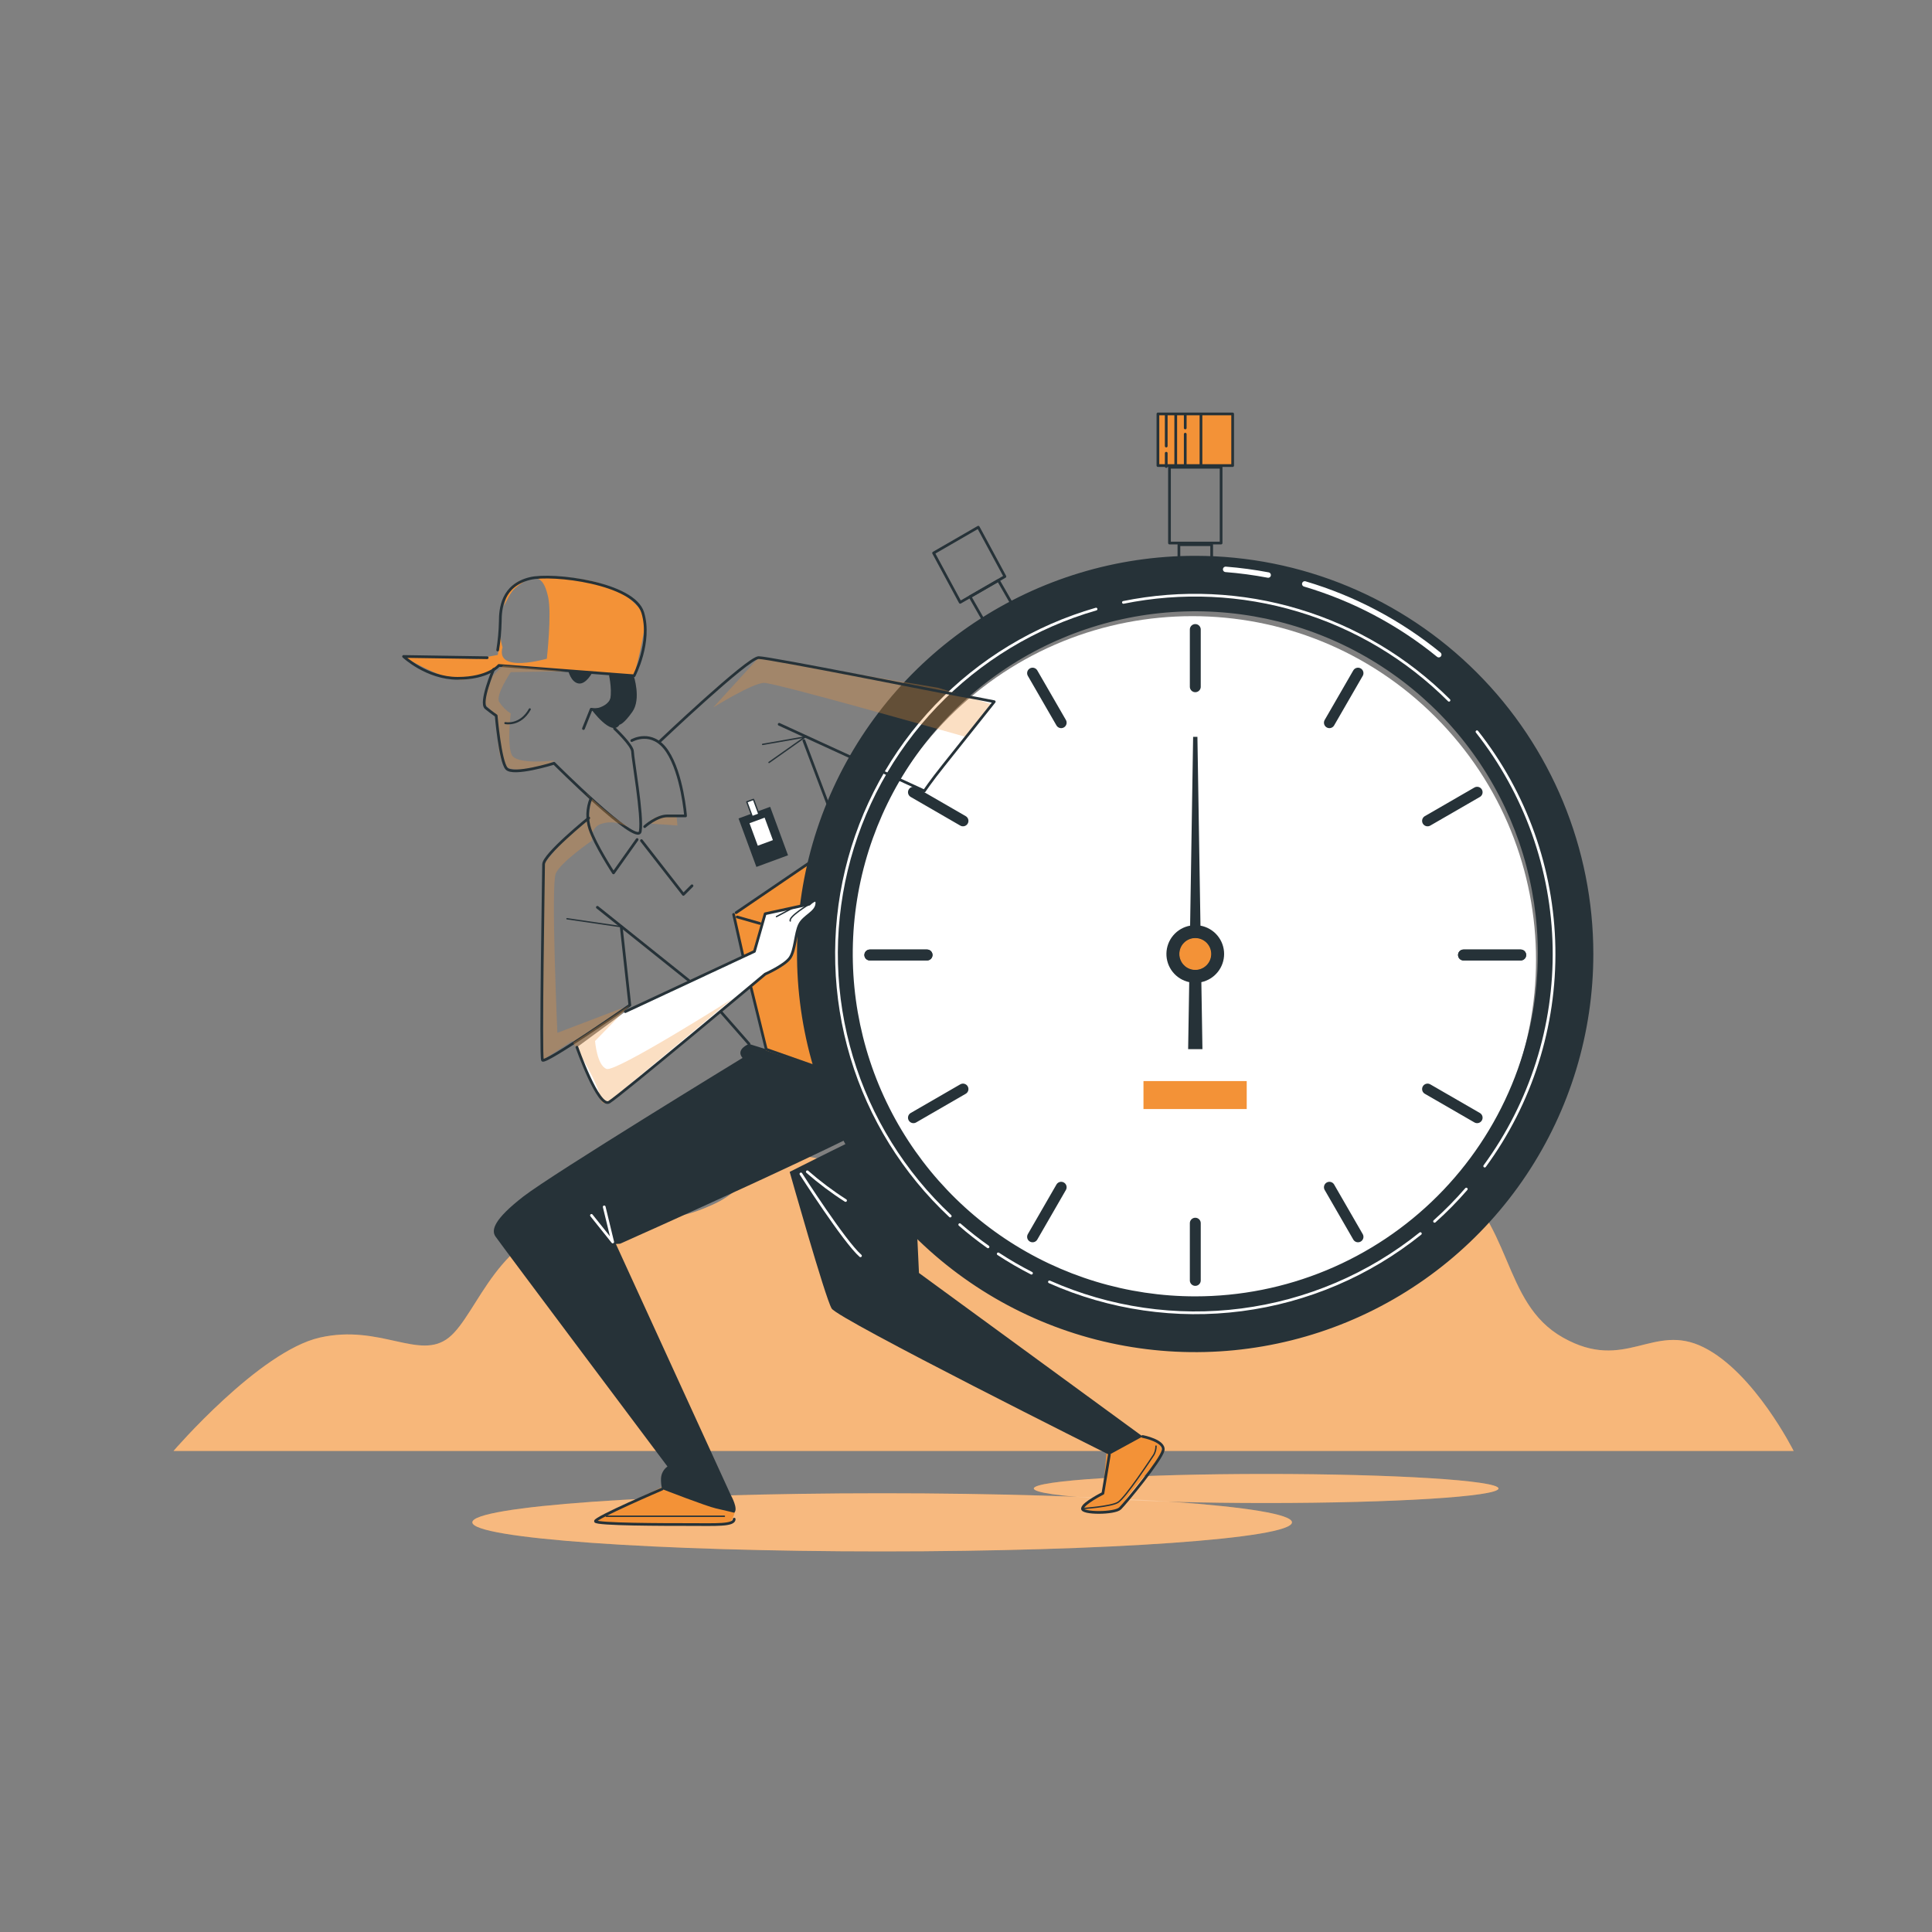 <svg width="592" height="592" viewBox="0 0 592 592" fill="none" xmlns="http://www.w3.org/2000/svg">
<rect x="0" y="0" width="592" height="592" fill="#808080" stroke="none"/>
<path d="M53.162 444.604H549.613C549.613 444.604 537.631 420.652 522.061 412.861C506.492 405.07 498.109 420.652 478.94 409.865C459.771 399.079 463.974 373.943 442.414 358.953C420.853 343.964 398.096 360.753 378.335 359.557C358.574 358.361 352.583 332.005 330.975 329.01C309.367 326.014 310.007 350.949 290.246 358.361C270.485 365.773 256.857 353.708 242.945 354.17C229.033 354.632 231.567 363.145 218.389 369.136C205.211 375.127 202.819 372.131 177.671 374.523C152.523 376.915 146.532 402.667 137.545 409.853C128.559 417.04 116.589 405.662 98.023 409.853C79.458 414.045 53.162 444.604 53.162 444.604Z" fill="#F39237"/>
<g opacity="0.8">
<path opacity="0.8" d="M53.162 444.604H549.613C549.613 444.604 537.631 420.652 522.061 412.861C506.492 405.07 498.109 420.652 478.94 409.865C459.771 399.079 463.974 373.943 442.414 358.953C420.853 343.964 398.096 360.753 378.335 359.557C358.574 358.361 352.583 332.005 330.975 329.01C309.367 326.014 310.007 350.949 290.246 358.361C270.485 365.773 256.857 353.708 242.945 354.17C229.033 354.632 231.567 363.145 218.389 369.136C205.211 375.127 202.819 372.131 177.671 374.523C152.523 376.915 146.532 402.667 137.545 409.853C128.559 417.04 116.589 405.662 98.023 409.853C79.458 414.045 53.162 444.604 53.162 444.604Z" fill="white" fill-opacity="0.53"/>
</g>
<path d="M270.307 475.376C339.66 475.376 395.882 471.39 395.882 466.472C395.882 461.555 339.66 457.569 270.307 457.569C200.954 457.569 144.732 461.555 144.732 466.472C144.732 471.39 200.954 475.376 270.307 475.376Z" fill="#F39237"/>
<path d="M387.973 460.552C427.292 460.552 459.167 458.559 459.167 456.1C459.167 453.642 427.292 451.649 387.973 451.649C348.654 451.649 316.779 453.642 316.779 456.1C316.779 458.559 348.654 460.552 387.973 460.552Z" fill="#F39237"/>
<g opacity="0.6">
<path opacity="0.6" d="M270.307 475.376C339.66 475.376 395.882 471.39 395.882 466.472C395.882 461.555 339.66 457.569 270.307 457.569C200.954 457.569 144.732 461.555 144.732 466.472C144.732 471.39 200.954 475.376 270.307 475.376Z" fill="white"/>
<path opacity="0.6" d="M387.973 460.552C427.292 460.552 459.167 458.559 459.167 456.1C459.167 453.642 427.292 451.649 387.973 451.649C348.654 451.649 316.779 453.642 316.779 456.1C316.779 458.559 348.654 460.552 387.973 460.552Z" fill="white"/>
</g>
<path d="M269.396 333.71L291.477 317.892" stroke="#263238" stroke-width="0.835" stroke-linecap="round" stroke-linejoin="round"/>
<path d="M339.193 443.597L337.949 457.628C337.949 457.628 331.662 460.387 331.674 461.31C331.686 462.234 332.858 463.5 337.985 463.5C343.112 463.5 344.781 461.559 344.781 460.102C344.781 458.646 355.697 446.51 355.697 446.51C355.965 445.782 356.039 444.996 355.913 444.23C355.786 443.465 355.463 442.745 354.975 442.141C353.27 440.199 347.445 439.963 347.445 439.963L339.193 443.597Z" fill="#F39237"/>
<path d="M331.686 462.245C331.686 462.245 340.223 461.689 342.508 460.387C344.793 459.084 352.927 446.7 353.578 445.717C354.004 444.915 354.228 444.02 354.229 443.112" stroke="#263238" stroke-width="0.418" stroke-linecap="round" stroke-linejoin="round"/>
<path d="M350.133 440.164C350.133 440.164 357.059 441.478 356.396 444.45C355.733 447.422 344.864 460.6 343.218 462.21C341.572 463.82 331.378 463.856 331.686 462.21C331.994 460.564 337.949 457.592 337.949 457.592L339.927 445.752" stroke="#263238" stroke-width="0.835" stroke-linecap="round" stroke-linejoin="round"/>
<path d="M204.264 454.999L183.875 464.957C183.875 464.957 181.211 466.899 186.551 466.899C191.891 466.899 220.035 467.135 220.035 467.135C220.035 467.135 223.196 467.869 223.918 466.413C225.102 464.045 225.623 462.53 224.889 461.796C224.155 461.061 204.264 454.999 204.264 454.999Z" fill="#F39237"/>
<path d="M185.793 464.613H221.965" stroke="#263238" stroke-width="0.418" stroke-linecap="round" stroke-linejoin="round"/>
<path d="M202.89 456.266C202.89 456.266 182.123 465.17 182.454 466.153C182.786 467.135 203.541 467.147 211.451 467.147C219.36 467.147 224.972 467.479 224.972 465.501" stroke="#263238" stroke-width="0.835" stroke-linecap="round" stroke-linejoin="round"/>
<path d="M350.133 440.164L281.591 390.069L279.223 339.642C276.697 341.865 273.846 343.69 270.769 345.053C266.53 346.675 241.974 359.084 241.974 359.084C241.974 359.084 252.855 397.646 254.832 400.95C256.81 404.253 339.867 445.764 339.867 445.764L350.133 440.164Z" fill="#263238"/>
<path d="M224.96 463.524C224.96 463.524 222.32 462.861 219.36 462.198C216.4 461.535 202.879 456.278 202.879 456.278C202.611 455.202 202.499 454.094 202.547 452.987C202.582 452.273 202.778 451.576 203.12 450.948C203.463 450.321 203.943 449.779 204.524 449.364C204.524 449.364 153.103 380.81 151.789 378.833C150.475 376.855 151.457 373.552 160.361 366.637C169.265 359.723 227.518 324.167 227.518 324.167C225.28 321.515 229.495 319.881 229.495 319.881L234.775 321.527L269.384 333.722L283.225 324.499C283.225 324.499 285.534 333.059 276.961 339.654C268.389 346.249 190.02 381.094 190.02 381.094L188.718 381.177L223.977 458.208C223.977 458.208 226.345 462.423 224.96 463.524Z" fill="#263238"/>
<path d="M181.235 372.415L187.747 380.561L185.142 369.811" stroke="white" stroke-width="0.835" stroke-linecap="round" stroke-linejoin="round"/>
<path d="M245.42 359.711C245.42 359.711 258.775 380.561 263.665 384.8" stroke="white" stroke-width="0.835" stroke-linecap="round" stroke-linejoin="round"/>
<path d="M247.373 359.06C251.055 362.281 254.973 365.222 259.095 367.857" stroke="white" stroke-width="0.835" stroke-linecap="round" stroke-linejoin="round"/>
<g style="mix-blend-mode:multiply">
<path d="M270.793 248.676L224.546 280.194L234.657 321.87L268.981 333.379L314.778 300.748L309.249 258.822L270.793 248.676Z" fill="#F39237"/>
</g>
<path d="M224.794 280.194L227.731 293.218" stroke="#263238" stroke-width="0.835" stroke-linecap="round" stroke-linejoin="round"/>
<path d="M230.17 302.725L234.787 321.515L269.396 333.71L265.11 302.725" stroke="#263238" stroke-width="0.835" stroke-linecap="round" stroke-linejoin="round"/>
<path d="M264.778 300.097L263.464 292.188" stroke="#263238" stroke-width="0.835" stroke-linecap="round" stroke-linejoin="round"/>
<path d="M305.65 308.006L314.873 301.079L310.255 261.865" stroke="#263238" stroke-width="0.835" stroke-linecap="round" stroke-linejoin="round"/>
<path d="M268.07 289.879L293.123 271.089" stroke="#263238" stroke-width="0.835" stroke-linecap="round" stroke-linejoin="round"/>
<path d="M291.809 254.276L271.041 248.676L225.552 279.661" stroke="#263238" stroke-width="0.835" stroke-linecap="round" stroke-linejoin="round"/>
<path d="M225.884 280.975L232.81 282.952" stroke="#263238" stroke-width="0.835" stroke-linecap="round" stroke-linejoin="round"/>
<path d="M244.674 285.593L263.464 290.861" stroke="#263238" stroke-width="0.835" stroke-linecap="round" stroke-linejoin="round"/>
<path d="M288.505 253.625L260.16 275.375" stroke="#263238" stroke-width="0.418" stroke-linecap="round" stroke-linejoin="round"/>
<path d="M257.852 277.352L247.634 285.261" stroke="#263238" stroke-width="0.418" stroke-linecap="round" stroke-linejoin="round"/>
<path d="M289.216 235.438C289.216 235.438 296.415 294.816 296.415 297.456C296.415 300.097 289.82 301.411 289.82 304.702C289.635 307.402 289.081 310.063 288.174 312.612C288.174 312.612 286.86 313.938 286.86 314.979C286.86 316.021 289.168 315.643 291.146 314.66C293.123 313.677 293.774 310.042 293.774 310.042C293.322 312.22 292.994 314.422 292.791 316.637L291.477 317.951C291.477 317.951 287.523 321.574 290.151 321.906C292.78 322.237 304.987 317.62 305.65 314.66C306.313 311.7 303.992 297.516 303.992 297.516C303.992 297.516 313.559 230.608 313.559 224.344C313.605 222.594 313.127 220.87 312.186 219.393C311.245 217.916 309.884 216.754 308.278 216.056" fill="white"/>
<g style="mix-blend-mode:multiply" opacity="0.3">
<path d="M313.511 232.68C312.126 227.411 310.622 217.844 310.622 217.844L304.347 215.938L296.059 225.895L302.607 221.87V300.878C302.607 304.904 297.575 320.497 297.575 320.497C297.575 320.497 307.982 318.307 306.301 308.835C304.62 299.363 302.607 300.878 305.626 281.756C308.645 262.635 314.944 237.984 313.511 232.68Z" fill="#F39237"/>
</g>
<path d="M289.216 235.438C289.216 235.438 296.415 294.816 296.415 297.456C296.415 300.097 289.82 301.411 289.82 304.702C289.635 307.402 289.081 310.063 288.174 312.612C288.174 312.612 286.86 313.938 286.86 314.979C286.86 316.021 289.168 315.643 291.146 314.66C293.123 313.677 293.774 310.042 293.774 310.042C293.322 312.22 292.994 314.422 292.791 316.637L291.477 317.951C291.477 317.951 287.523 321.574 290.151 321.906C292.78 322.237 304.987 317.62 305.65 314.66C306.313 311.7 303.992 297.516 303.992 297.516C303.992 297.516 313.559 230.608 313.559 224.344C313.605 222.594 313.127 220.87 312.186 219.393C311.245 217.916 309.884 216.754 308.278 216.056" stroke="#263238" stroke-width="0.835" stroke-linecap="round" stroke-linejoin="round"/>
<path d="M297.184 314.103C297.543 315.51 297.426 316.996 296.853 318.33C296.205 319.389 295.442 320.374 294.579 321.267" stroke="#263238" stroke-width="0.418" stroke-linecap="round" stroke-linejoin="round"/>
<path d="M301.127 314.103C300.933 315.436 300.603 316.745 300.144 318.011" stroke="#263238" stroke-width="0.418" stroke-linecap="round" stroke-linejoin="round"/>
<path d="M304.063 313.121C303.864 314.452 303.535 315.761 303.08 317.028" stroke="#263238" stroke-width="0.418" stroke-linecap="round" stroke-linejoin="round"/>
<path d="M197.586 189.724C197.207 186.314 190.387 179.873 180.915 177.979C171.443 176.084 161.202 176.084 157.413 179.163C155.992 180.288 155.045 182.904 154.429 185.722C155.104 184.278 156.466 181.353 157.875 180.181C164.848 174.368 166.79 177.813 167.95 182.892C169.111 187.972 167.56 201.836 167.56 201.836C167.56 201.836 151.67 206.49 153.991 198.344C153.65 197.183 153.413 195.994 153.281 194.792C153.281 195.396 153.281 195.763 153.281 195.763L152.523 200.688L146.082 201.872L123.704 201.162C123.704 201.162 135.094 208.266 141.535 208.266C145.698 208.094 149.686 206.55 152.878 203.873L194.318 207.034C194.318 207.034 197.965 193.134 197.586 189.724Z" fill="#F39237"/>
<path d="M149.279 201.54L123.657 201.15C123.657 201.15 130.761 207.851 140.233 207.851C149.705 207.851 152.854 203.908 152.854 203.908L194.294 207.07C194.294 207.07 199.705 196.757 196.947 187.7C194.188 178.642 169.324 175.599 162.409 177.269C153.861 179.34 153.293 186.563 153.293 190.506C153.23 193.413 152.965 196.313 152.499 199.184" stroke="#263238" stroke-width="0.835" stroke-linecap="round" stroke-linejoin="round"/>
<g style="mix-blend-mode:multiply" opacity="0.3">
<path d="M173.231 205.673L156.501 205.969C156.501 205.969 151.765 213.013 152.949 215.074C153.865 216.498 155.077 217.709 156.501 218.626C156.501 218.626 155.317 228.027 156.797 231.259C158.277 234.491 170.011 233.011 170.011 233.011C167.414 234.547 164.495 235.455 161.486 235.663C155.909 236.243 154.157 235.071 153.269 231.839C152.381 228.607 152.085 219.324 152.085 219.324L148 215.074L150.936 207.141L154.169 203.92L173.231 205.673Z" fill="#F39237"/>
</g>
<path d="M151.256 205.092C151.256 205.092 146.911 215.346 148.888 216.932C150.865 218.519 152.038 219.3 152.038 219.3C152.038 219.3 153.222 233.094 155.187 235.462C157.152 237.83 169.774 233.887 169.774 233.887C169.774 233.887 195.36 259.497 196.189 254.761C197.018 250.025 193.821 232.265 193.821 230.324C193.821 228.382 188.303 223.22 188.303 223.22" stroke="#263238" stroke-width="0.835" stroke-linecap="round" stroke-linejoin="round"/>
<path d="M174.119 205.483C174.119 205.483 174.901 209.035 177.269 209.426C179.637 209.817 181.602 205.874 181.602 205.874L174.119 205.483Z" fill="#263238"/>
<path d="M194.176 207.07C194.176 207.07 196.544 214.174 193.774 218.105C191.003 222.036 189.843 222.047 189.843 222.047C187.475 225.99 181.164 217.311 181.164 217.311C181.164 217.311 185.9 217.098 187.084 213.949C188.268 210.799 186.61 206.194 186.61 206.194L194.176 207.07Z" fill="#263238"/>
<path d="M187.072 207.07C187.072 207.07 188.256 212.587 187.072 215.358C185.888 218.128 181.152 217.323 181.152 217.323L178.784 223.243" stroke="#263238" stroke-width="0.835" stroke-linecap="round" stroke-linejoin="round"/>
<path d="M154.844 221.574C154.844 221.574 159.414 222.556 162.338 217.335" stroke="#263238" stroke-width="0.626" stroke-linecap="round" stroke-linejoin="round"/>
<path d="M235.991 247.22L226.303 250.788L231.774 265.642L241.462 262.074L235.991 247.22Z" fill="#263238"/>
<path d="M234.295 250.543L229.662 252.249L232.2 259.137L236.833 257.431L234.295 250.543Z" fill="white"/>
<path d="M230.881 244.953L228.836 245.706L230.502 250.228L232.546 249.475L230.881 244.953Z" fill="white" stroke="#263238" stroke-width="0.418" stroke-linecap="round" stroke-linejoin="round"/>
<path d="M220.733 309.865L229.507 319.869" stroke="#263238" stroke-width="0.835" stroke-linecap="round" stroke-linejoin="round"/>
<path d="M310.859 186.421L302.157 191.441L297.243 182.857L305.934 177.849L310.859 186.421Z" stroke="#263238" stroke-width="0.835" stroke-linecap="round" stroke-linejoin="round"/>
<path d="M307.923 176.653L294.224 184.562L286.066 169.454L299.765 161.545L307.923 176.653Z" stroke="#263238" stroke-width="0.835" stroke-linecap="round" stroke-linejoin="round"/>
<path d="M439.815 368.61C480.949 327.476 480.949 260.786 439.815 219.653C398.682 178.519 331.992 178.519 290.858 219.653C249.725 260.786 249.725 327.476 290.858 368.61C331.992 409.743 398.682 409.743 439.815 368.61Z" fill="white"/>
<path d="M366.259 170.733C342.21 170.726 318.699 177.851 298.7 191.206C278.701 204.562 263.111 223.548 253.903 245.765C244.695 267.981 242.283 292.429 246.97 316.016C251.657 339.604 263.234 361.271 280.237 378.279C297.24 395.286 318.904 406.87 342.49 411.564C366.076 416.258 390.525 413.852 412.743 404.651C434.962 395.45 453.953 379.866 467.315 359.87C480.676 339.875 487.808 316.367 487.808 292.318C487.808 260.078 475.003 229.157 452.209 206.357C429.415 183.556 398.499 170.742 366.259 170.733ZM366.259 397.646C345.417 397.646 325.044 391.466 307.715 379.887C290.386 368.308 276.88 351.851 268.904 332.596C260.928 313.341 258.841 292.153 262.907 271.713C266.973 251.272 277.009 232.495 291.747 217.758C306.484 203.021 325.26 192.985 345.701 188.919C366.142 184.853 387.329 186.94 406.584 194.916C425.839 202.891 442.297 216.398 453.876 233.727C465.454 251.056 471.635 271.429 471.635 292.27C471.635 306.109 468.909 319.811 463.613 332.596C458.318 345.381 450.556 356.997 440.771 366.782C430.986 376.568 419.369 384.329 406.584 389.625C393.799 394.921 380.097 397.646 366.259 397.646Z" fill="#263238" stroke="#263238" stroke-width="0.835" stroke-linecap="round" stroke-linejoin="round"/>
<path d="M440.862 200.605C428.745 190.732 414.788 183.363 399.801 178.926" stroke="white" stroke-width="1.67" stroke-linecap="round" stroke-linejoin="round"/>
<path d="M388.589 176.203C384.283 175.386 379.935 174.805 375.565 174.462" stroke="white" stroke-width="1.67" stroke-linecap="round" stroke-linejoin="round"/>
<path d="M454.94 357.319C469.145 337.922 476.604 314.406 476.177 290.368C475.749 266.33 467.458 243.093 452.572 224.214" stroke="white" stroke-width="0.835" stroke-linecap="round" stroke-linejoin="round"/>
<path d="M439.572 374.239C443.024 371.155 446.275 367.853 449.304 364.352" stroke="white" stroke-width="0.835" stroke-linecap="round" stroke-linejoin="round"/>
<path d="M321.563 392.792C340.041 400.998 360.423 403.959 380.472 401.348C400.522 398.737 419.466 390.657 435.227 377.992" stroke="white" stroke-width="0.835" stroke-linecap="round" stroke-linejoin="round"/>
<path d="M305.875 384.208C309.163 386.364 312.567 388.34 316.069 390.128" stroke="white" stroke-width="0.835" stroke-linecap="round" stroke-linejoin="round"/>
<path d="M294.082 375.257C296.855 377.67 299.748 379.942 302.749 382.065" stroke="white" stroke-width="0.835" stroke-linecap="round" stroke-linejoin="round"/>
<path d="M335.853 186.634C317.17 192.014 300.247 202.251 286.809 216.302C273.371 230.354 263.899 247.716 259.357 266.621C254.815 285.526 255.367 305.296 260.955 323.918C266.543 342.541 276.969 359.348 291.169 372.628" stroke="white" stroke-width="0.835" stroke-linecap="round" stroke-linejoin="round"/>
<path d="M444 214.576C431.138 201.731 415.297 192.27 397.889 187.037C380.481 181.804 362.049 180.962 344.236 184.586" stroke="white" stroke-width="0.835" stroke-linecap="round" stroke-linejoin="round"/>
<path d="M382.018 331.26H350.381V339.832H382.018V331.26Z" fill="#F39237"/>
<path d="M375.091 292.318C375.091 290.252 374.366 288.251 373.041 286.665C371.717 285.079 369.878 284.008 367.845 283.639L366.91 225.777H365.596L364.672 283.639C362.659 284.001 360.835 285.051 359.511 286.609C358.186 288.167 357.445 290.137 357.412 292.182C357.38 294.227 358.06 296.219 359.334 297.818C360.609 299.418 362.399 300.524 364.4 300.949L364.068 321.48H368.449L368.117 300.949C370.09 300.522 371.858 299.433 373.126 297.863C374.395 296.293 375.088 294.336 375.091 292.318ZM366.259 297.054C365.322 297.054 364.406 296.776 363.627 296.256C362.849 295.735 362.242 294.996 361.883 294.13C361.525 293.265 361.431 292.313 361.614 291.394C361.796 290.475 362.247 289.631 362.91 288.969C363.572 288.307 364.416 287.856 365.335 287.673C366.253 287.49 367.206 287.584 368.071 287.942C368.936 288.301 369.676 288.908 370.196 289.687C370.717 290.465 370.995 291.381 370.995 292.318C370.995 292.94 370.872 293.556 370.634 294.13C370.396 294.705 370.047 295.227 369.607 295.667C369.168 296.106 368.646 296.455 368.071 296.693C367.496 296.931 366.881 297.054 366.259 297.054Z" fill="#263238"/>
<path d="M366.259 297.184C368.946 297.184 371.125 295.005 371.125 292.318C371.125 289.63 368.946 287.452 366.259 287.452C363.571 287.452 361.392 289.63 361.392 292.318C361.392 295.005 363.571 297.184 366.259 297.184Z" fill="#F39237"/>
<path d="M366.259 192.897V210.432" stroke="#263238" stroke-width="3.34" stroke-linecap="round" stroke-linejoin="round"/>
<path d="M366.259 374.807V392.342" stroke="#263238" stroke-width="3.34" stroke-linecap="round" stroke-linejoin="round"/>
<path d="M316.4 206.265L325.162 221.444" stroke="#263238" stroke-width="3.34" stroke-linecap="round" stroke-linejoin="round"/>
<path d="M407.355 363.796L416.117 378.987" stroke="#263238" stroke-width="3.34" stroke-linecap="round" stroke-linejoin="round"/>
<path d="M279.898 242.755L295.077 251.529" stroke="#263238" stroke-width="3.34" stroke-linecap="round" stroke-linejoin="round"/>
<path d="M437.429 333.71L452.62 342.484" stroke="#263238" stroke-width="3.34" stroke-linecap="round" stroke-linejoin="round"/>
<path d="M465.975 292.626H448.44" stroke="#263238" stroke-width="3.34" stroke-linecap="round" stroke-linejoin="round"/>
<path d="M284.065 292.626H266.53" stroke="#263238" stroke-width="3.34" stroke-linecap="round" stroke-linejoin="round"/>
<path d="M465.975 292.626H448.44" stroke="#263238" stroke-width="3.34" stroke-linecap="round" stroke-linejoin="round"/>
<path d="M284.065 292.626H266.53" stroke="#263238" stroke-width="3.34" stroke-linecap="round" stroke-linejoin="round"/>
<path d="M452.62 242.755L437.429 251.529" stroke="#263238" stroke-width="3.34" stroke-linecap="round" stroke-linejoin="round"/>
<path d="M295.077 333.71L279.898 342.484" stroke="#263238" stroke-width="3.34" stroke-linecap="round" stroke-linejoin="round"/>
<path d="M416.117 206.265L407.355 221.444" stroke="#263238" stroke-width="3.34" stroke-linecap="round" stroke-linejoin="round"/>
<path d="M325.162 363.796L316.4 378.987" stroke="#263238" stroke-width="3.34" stroke-linecap="round" stroke-linejoin="round"/>
<path d="M371.279 166.909H361.238V175.788H371.279V166.909Z" stroke="#263238" stroke-width="0.835" stroke-linecap="round" stroke-linejoin="round"/>
<path d="M374.168 143.181H358.35V166.399H374.168V143.181Z" stroke="#263238" stroke-width="0.835" stroke-linecap="round" stroke-linejoin="round"/>
<path d="M377.459 126.842H354.561V142.66H377.459V126.842Z" fill="#F39237"/>
<path d="M377.708 126.842H354.809V142.66H377.708V126.842Z" stroke="#263238" stroke-width="0.835" stroke-linecap="round" stroke-linejoin="round"/>
<path d="M357.355 136.681V127.197" stroke="#263238" stroke-width="0.835" stroke-linecap="round" stroke-linejoin="round"/>
<path d="M357.355 142.956V138.871" stroke="#263238" stroke-width="0.835" stroke-linecap="round" stroke-linejoin="round"/>
<path d="M360.268 142.956V127.197" stroke="#263238" stroke-width="0.835" stroke-linecap="round" stroke-linejoin="round"/>
<path d="M363.18 131.14V127.197" stroke="#263238" stroke-width="0.835" stroke-linecap="round" stroke-linejoin="round"/>
<path d="M363.18 142.956V133.034" stroke="#263238" stroke-width="0.835" stroke-linecap="round" stroke-linejoin="round"/>
<path d="M367.999 142.956V127.197" stroke="#263238" stroke-width="0.835" stroke-linecap="round" stroke-linejoin="round"/>
<g style="mix-blend-mode:multiply" opacity="0.3">
<path d="M199.066 252.358L207.579 252.95L207.295 249.717C207.295 249.717 199.658 249.125 199.066 252.358Z" fill="#F39237"/>
</g>
<g style="mix-blend-mode:multiply" opacity="0.3">
<path d="M175.611 319.526L192.992 308.006L170.792 316.471C170.792 316.471 168.779 271.183 170.295 267.667C171.81 264.15 181.365 257.603 181.365 257.603C181.365 257.603 180.797 253.956 183.875 252.571C185.986 251.782 188.312 251.782 190.423 252.571L192.613 253.4C190.091 251.979 186.018 249.102 179.755 243.253H179.613L181.128 244.709L180.465 250.629L173.811 256.064C172.308 257.579 166.624 264.802 166.624 264.802L166.293 324.783L175.327 318.97L175.611 319.526Z" fill="#F39237"/>
</g>
<path d="M180.406 250.653C180.406 250.653 166.565 261.865 166.565 264.861C166.565 267.856 165.571 323.528 166.234 324.842C166.897 326.156 192.992 308.006 192.992 308.006L190.352 283.947" stroke="#263238" stroke-width="0.835" stroke-linecap="round" stroke-linejoin="round"/>
<path d="M183.047 278.015L211.06 300.428" stroke="#263238" stroke-width="0.835" stroke-linecap="round" stroke-linejoin="round"/>
<g style="mix-blend-mode:multiply" opacity="0.3">
<path d="M304.347 215.938L287.475 210.752L232.478 201.505L218.543 216.79C218.543 216.79 230.62 209.248 234.136 209.248C237.652 209.248 290.696 224.332 295.704 225.741L304.347 215.938Z" fill="#F39237"/>
</g>
<path d="M202.014 227.328C202.014 227.328 229.187 201.505 232.478 201.505C235.77 201.505 290.151 212.374 294.106 213.037C298.06 213.7 304.655 215.014 304.655 215.014C304.655 215.014 293.123 229.518 289.168 234.456C285.214 239.393 283.248 242.365 283.248 242.365L238.754 221.941" stroke="#263238" stroke-width="0.835" stroke-linecap="round" stroke-linejoin="round"/>
<path d="M246.319 226.925L257.532 256.585" stroke="#263238" stroke-width="0.835" stroke-linecap="round" stroke-linejoin="round"/>
<path d="M212.043 271.42L209.402 274.06L196.556 257.579" stroke="#263238" stroke-width="0.835" stroke-linecap="round" stroke-linejoin="round"/>
<path d="M233.686 228.098L246.722 225.812L235.64 233.627" stroke="#263238" stroke-width="0.418" stroke-linecap="round" stroke-linejoin="round"/>
<path d="M190.293 283.947L173.74 281.52" stroke="#263238" stroke-width="0.418" stroke-linecap="round" stroke-linejoin="round"/>
<path d="M181.069 244.721C179.88 247.665 179.762 250.934 180.738 253.956C182.383 258.893 187.984 267.466 187.984 267.466L195.23 257.248" stroke="#263238" stroke-width="0.835" stroke-linecap="round" stroke-linejoin="round"/>
<path d="M197.539 253.293C197.539 253.293 201.173 250.002 204.465 250.002H210.065C210.065 250.002 209.083 237.143 204.465 230.217C199.847 223.291 193.584 226.925 193.584 226.925" stroke="#263238" stroke-width="0.835" stroke-linecap="round" stroke-linejoin="round"/>
<path d="M191.607 309.983L231.164 291.525L234.456 279.992L247.965 277.056C247.965 277.056 250.606 274.416 250.274 277.056C249.943 279.696 246.319 280.679 245.005 283.319C243.691 285.96 243.679 291.229 242.033 293.537C240.388 295.846 234.456 298.486 234.456 298.486C234.456 298.486 189.961 335.723 186.67 337.701C183.378 339.678 176.783 320.888 176.783 320.888" fill="white"/>
<g style="mix-blend-mode:multiply" opacity="0.3">
<path d="M175.611 319.526C177.138 321.977 183.378 332.124 183.816 336.102C184.325 340.637 188.351 336.102 188.351 336.102L224.581 305.922C224.581 305.922 188.848 328.548 185.888 327.542C182.928 326.535 182.336 318.993 182.336 318.993L192.992 308.006L175.611 319.526Z" fill="#F39237"/>
</g>
<path d="M191.607 309.983L231.164 291.525L234.456 279.992L247.965 277.056C247.965 277.056 250.606 274.416 250.274 277.056C249.943 279.696 246.319 280.679 245.005 283.319C243.691 285.96 243.679 291.229 242.033 293.537C240.388 295.846 234.456 298.486 234.456 298.486C234.456 298.486 189.961 335.723 186.67 337.701C183.378 339.678 176.783 320.888 176.783 320.888" stroke="#263238" stroke-width="0.835" stroke-linecap="round" stroke-linejoin="round"/>
<path d="M247.965 277.056C247.965 277.056 241.512 280.904 242.164 282.206" stroke="#263238" stroke-width="0.418" stroke-linecap="round" stroke-linejoin="round"/>
<path d="M242.815 278.264L237.925 280.868" stroke="#263238" stroke-width="0.418" stroke-linecap="round" stroke-linejoin="round"/>
</svg>

